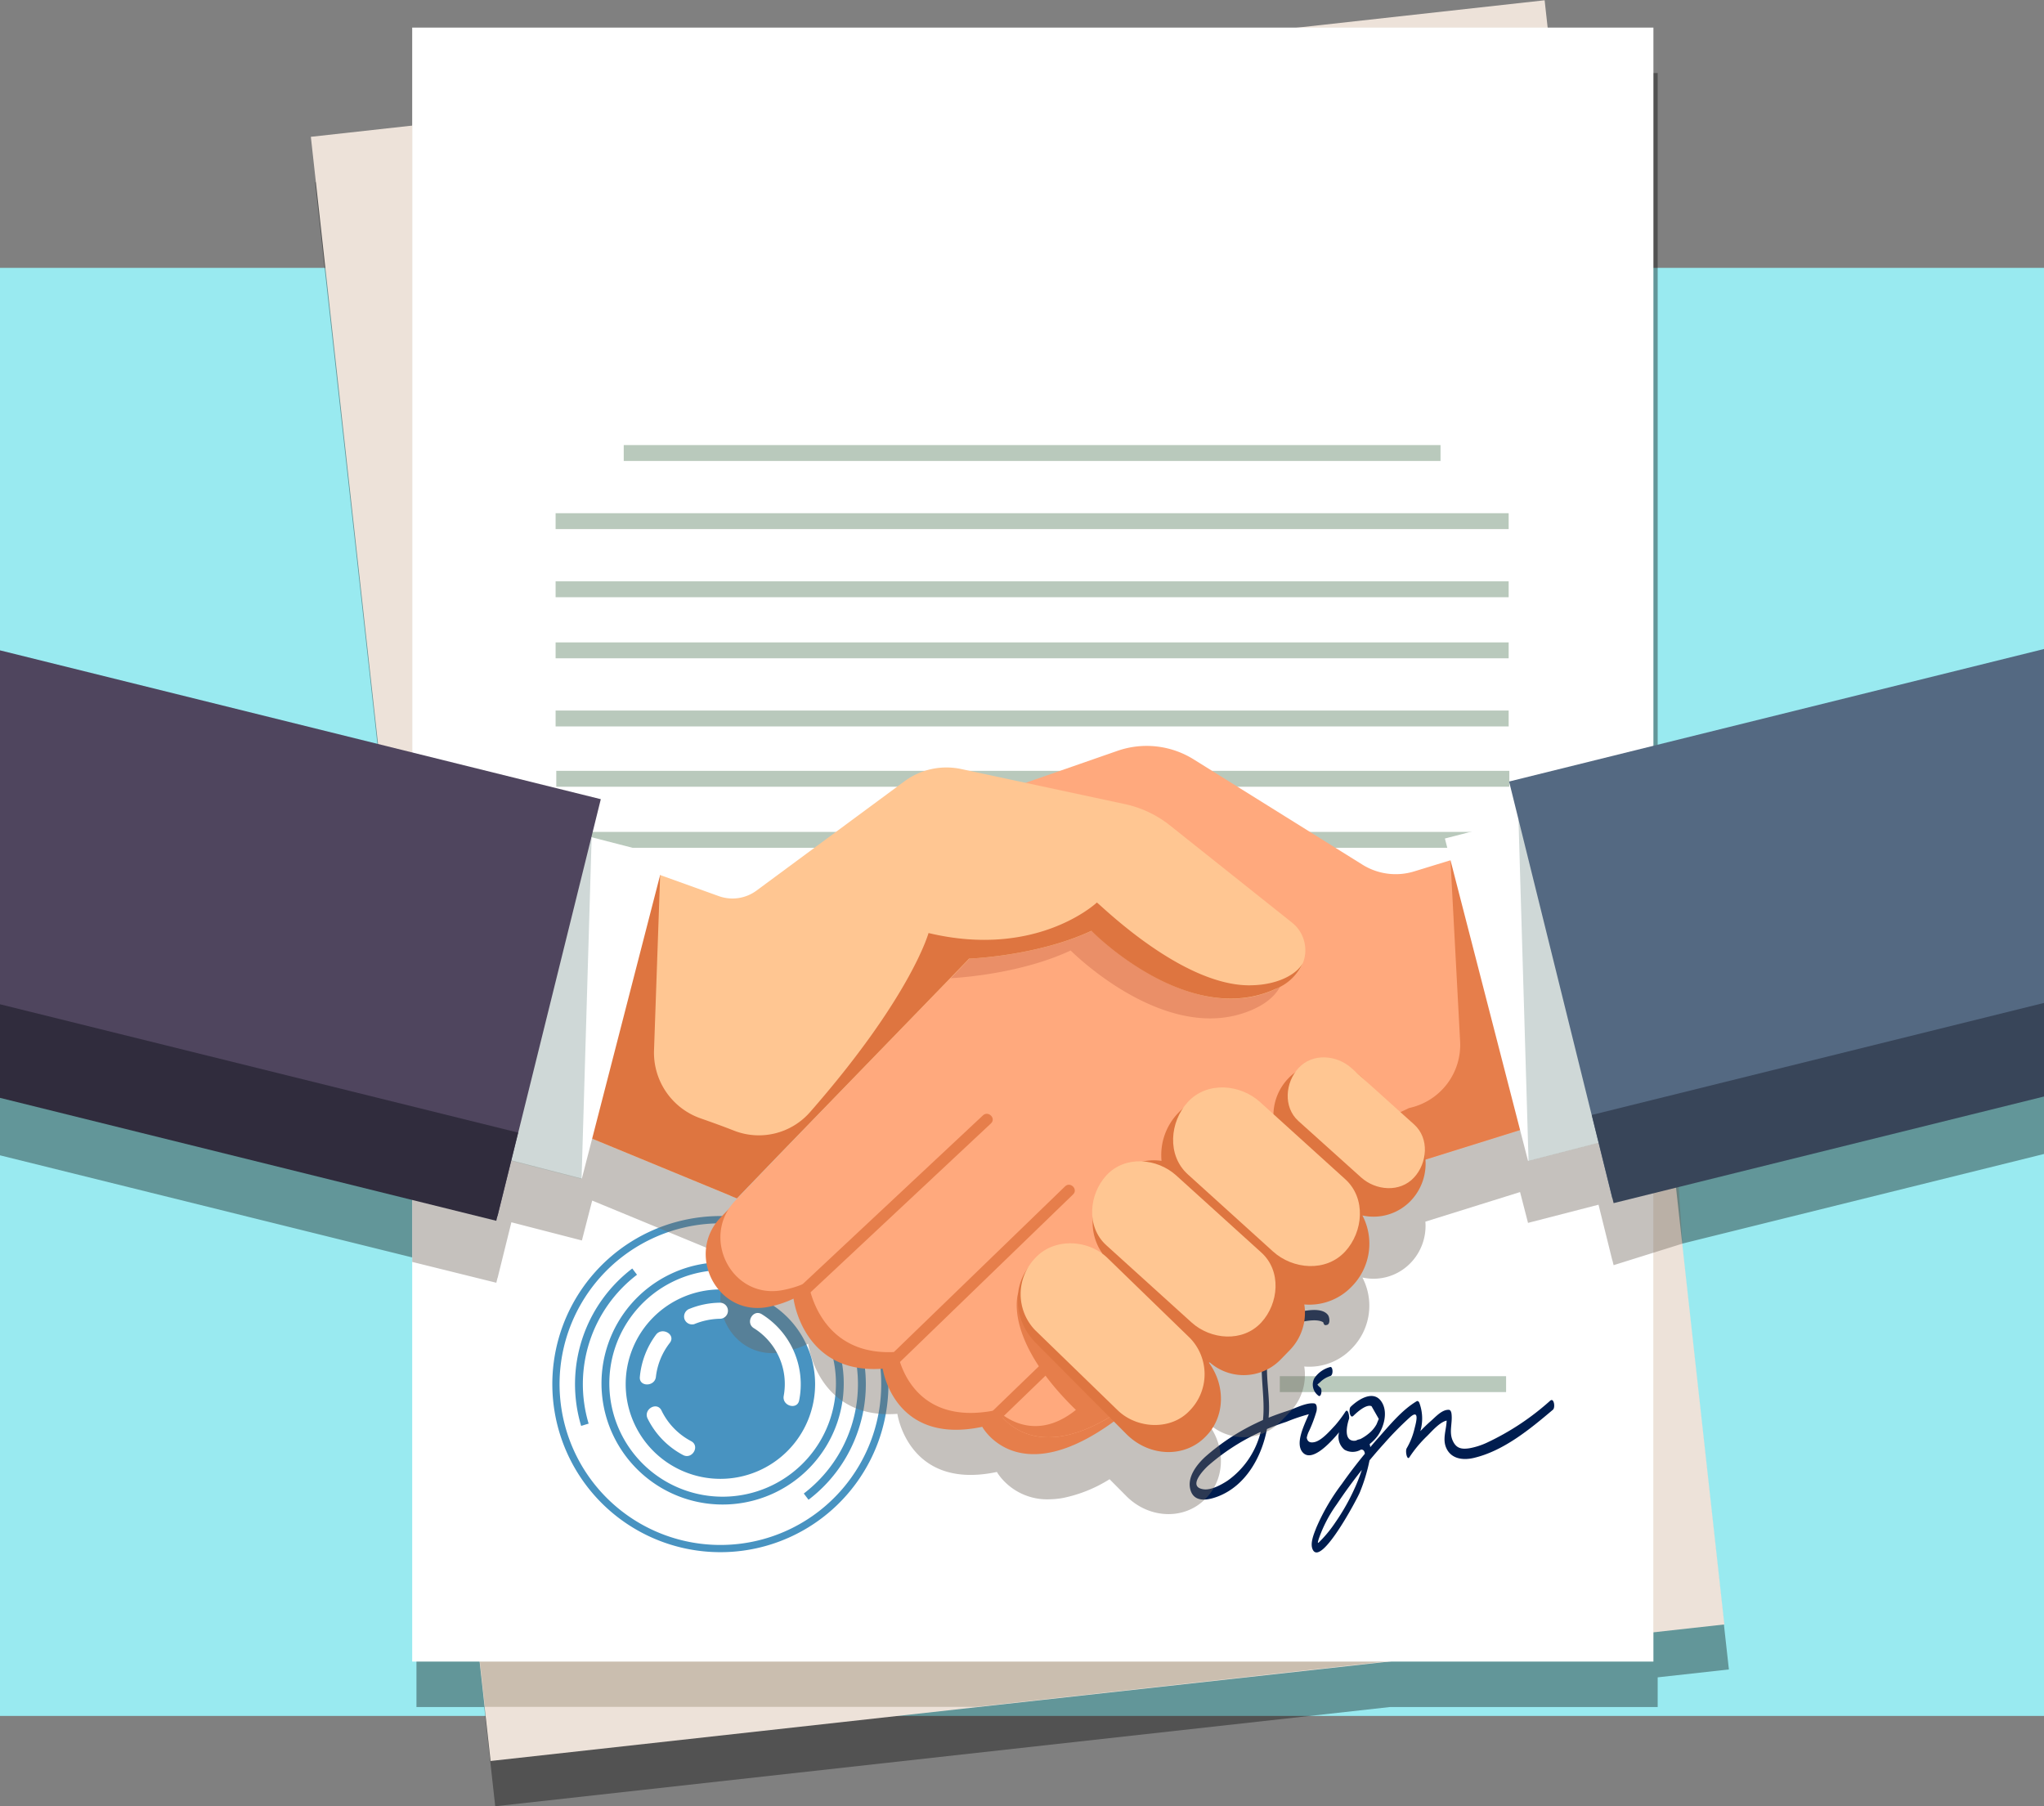 <svg xmlns="http://www.w3.org/2000/svg" xmlns:xlink="http://www.w3.org/1999/xlink" width="295" height="260.698" viewBox="0 0 295 260.698">
  <rect x="0" y="0" width="295" height="260.698" fill="#808080" stroke="none"/>
  <defs>
    <clipPath id="clip-path">
      <rect id="Rectángulo_403787" data-name="Rectángulo 403787" width="295" height="260.698" fill="none"/>
    </clipPath>
    <clipPath id="clip-path-3">
      <rect id="Rectángulo_403775" data-name="Rectángulo 403775" width="204.042" height="254.142" fill="none"/>
    </clipPath>
    <clipPath id="clip-path-4">
      <rect id="Rectángulo_403776" data-name="Rectángulo 403776" width="295" height="115.908" fill="none"/>
    </clipPath>
    <clipPath id="clip-path-6">
      <rect id="Rectángulo_403779" data-name="Rectángulo 403779" width="179.139" height="235.834" fill="none"/>
    </clipPath>
    <clipPath id="clip-path-8">
      <rect id="Rectángulo_403782" data-name="Rectángulo 403782" width="183.326" height="101.944" fill="none"/>
    </clipPath>
    <clipPath id="clip-path-9">
      <rect id="Rectángulo_403784" data-name="Rectángulo 403784" width="77.728" height="49.268" fill="none"/>
    </clipPath>
    <clipPath id="clip-path-10">
      <rect id="Rectángulo_403785" data-name="Rectángulo 403785" width="63.248" height="49.267" fill="none"/>
    </clipPath>
  </defs>
  <g id="Grupo_1103077" data-name="Grupo 1103077" transform="translate(-1125 -2937.515)">
    <rect id="Rectángulo_35929" data-name="Rectángulo 35929" width="295" height="209" transform="translate(1125 2976.177)" fill="#99eaf0"/>
    <g id="Grupo_1103015" data-name="Grupo 1103015" transform="translate(1125 2937.515)">
      <g id="Grupo_1103016" data-name="Grupo 1103016">
        <g id="Grupo_1103014" data-name="Grupo 1103014" clip-path="url(#clip-path)">
          <g id="Grupo_1102997" data-name="Grupo 1102997">
            <g id="Grupo_1102996" data-name="Grupo 1102996" clip-path="url(#clip-path)">
              <g id="Grupo_1102992" data-name="Grupo 1102992" transform="translate(45.479 6.556)" opacity="0.36">
                <g id="Grupo_1102991" data-name="Grupo 1102991">
                  <g id="Grupo_1102990" data-name="Grupo 1102990" clip-path="url(#clip-path-3)">
                    <path id="Trazado_879769" data-name="Trazado 879769" d="M332.515,255.536l10.277-1.14-10.277-92.668V23.982H317.239L316.8,20l-35.911,3.983H153.375V38.123l-14.626,1.622,14.626,131.886v88.185h9.78l1.589,14.326,129.179-14.326h38.592Z" transform="translate(-138.749 -20)"/>
                  </g>
                </g>
              </g>
              <g id="Grupo_1102995" data-name="Grupo 1102995" transform="translate(0 101.967)" opacity="0.36">
                <g id="Grupo_1102994" data-name="Grupo 1102994">
                  <g id="Grupo_1102993" data-name="Grupo 1102993" clip-path="url(#clip-path-4)">
                    <path id="Trazado_879770" data-name="Trazado 879770" d="M217.8,330.211l1.359,5.485-10.623,2.74.81,3.137-5.252,1.612a9.058,9.058,0,0,1-7.451-.974l-24.366-15.2a12.814,12.814,0,0,0-10.993-1.23L148.017,330.4l-9.285-1.99a10.2,10.2,0,0,0-8.193,1.768l-21.353,15.772a5.838,5.838,0,0,1-5.444.8l-8.464-3.043.7-2.721-10.623-2.74,1.359-5.485L0,311.279v64.589l71.625,17.743.171-.689.015,0,1.991-8.038,10.176,2.625,1.485-5.757,19.952,8.227-.01.01.921.38.01-.01.026.01,0,0,8.891-9.17-9.116,9.481c-5.009,5.209-.711,14.027,6.442,13a14.784,14.784,0,0,0,4.063-1.268s1.316,10.979,12.871,10.113c0,0,1.573,11.106,14.365,8.388h0a5.106,5.106,0,0,0,.382.572l.092.119a8.662,8.662,0,0,0,7.165,3.254h.017a11.978,11.978,0,0,0,1.74-.167l.168-.029a20.212,20.212,0,0,0,6.693-2.7l2.421,2.435c3.292,3.312,8.4,3.485,11.419.389l.111-.114c3.014-3.1,2.79-8.289-.5-11.6l.606.61a7.441,7.441,0,0,0,10.645-.054l1.323-1.36a7.709,7.709,0,0,0,2.075-6.574,8.434,8.434,0,0,0,6.8-2.539l.122-.125a8.79,8.79,0,0,0,1.471-10.178,7.432,7.432,0,0,0,6.94-2.088,7.7,7.7,0,0,0,2.147-5.976l13.667-4.27,1.148,4.45,10.176-2.625,1.991,8.038.015,0,.171.689L295,375.675V311.086Z" transform="translate(0 -311.086)"/>
                  </g>
                </g>
              </g>
            </g>
          </g>
          <rect id="Rectángulo_403778" data-name="Rectángulo 403778" width="179.139" height="235.834" transform="matrix(0.994, -0.11, 0.11, 0.994, 44.864, 19.745)" fill="#ede2d9"/>
          <g id="Grupo_1103002" data-name="Grupo 1103002">
            <g id="Grupo_1103001" data-name="Grupo 1103001" clip-path="url(#clip-path)">
              <g id="Grupo_1103000" data-name="Grupo 1103000" transform="translate(59.478 10.516)" opacity="0.66">
                <g id="Grupo_1102999" data-name="Grupo 1102999">
                  <g id="Grupo_1102998" data-name="Grupo 1102998" clip-path="url(#clip-path-6)">
                    <path id="Trazado_879771" data-name="Trazado 879771" d="M249.857,32.082l-68.4,7.585V173.176l10.507,94.74h70.928l97.7-10.835V163.273L346.049,32.082Z" transform="translate(-181.459 -32.082)" fill="#b7ac9a"/>
                  </g>
                </g>
              </g>
            </g>
          </g>
          <rect id="Rectángulo_403781" data-name="Rectángulo 403781" width="179.139" height="235.834" transform="translate(59.49 3.983)" fill="#fff"/>
          <path id="Línea_4301" data-name="Línea 4301" d="M117.883-1.206H0V-3.5H117.883Z" transform="translate(90.02 67.738)" fill="#b9c9bc"/>
          <path id="Línea_4302" data-name="Línea 4302" d="M137.55-1.206H0V-3.5H137.55Z" transform="translate(80.187 87.404)" fill="#b9c9bc"/>
          <path id="Línea_4303" data-name="Línea 4303" d="M137.55-1.206H0V-3.5H137.55Z" transform="translate(80.187 77.571)" fill="#b9c9bc"/>
          <path id="Línea_4304" data-name="Línea 4304" d="M137.55-1.206H0V-3.5H137.55Z" transform="translate(80.187 106.052)" fill="#b9c9bc"/>
          <path id="Línea_4305" data-name="Línea 4305" d="M137.55-1.206H0V-3.5H137.55Z" transform="translate(80.187 96.219)" fill="#b9c9bc"/>
          <path id="Línea_4306" data-name="Línea 4306" d="M32.661-1.206H0V-3.5H32.661Z" transform="translate(184.707 202.127)" fill="#b9c9bc"/>
          <g id="Grupo_1103013" data-name="Grupo 1103013">
            <g id="Grupo_1103012" data-name="Grupo 1103012" clip-path="url(#clip-path)">
              <path id="Trazado_879772" data-name="Trazado 879772" d="M290.427,567.5a24.257,24.257,0,1,1-15.2-30.753,24.285,24.285,0,0,1,15.2,30.753m-44.966-15.215a23.213,23.213,0,1,0,29.429-14.548,23.239,23.239,0,0,0-29.429,14.548" transform="translate(-163.478 -359.953)" fill="#4893c1"/>
              <path id="Trazado_879773" data-name="Trazado 879773" d="M361.756,603.844a20.877,20.877,0,0,1-7.154,9.964l-.684-.9A19.861,19.861,0,0,0,360.9,591.42l1.082-.326a20.841,20.841,0,0,1-.225,12.75" transform="translate(-237.911 -397.346)" fill="#4893c1"/>
              <path id="Trazado_879774" data-name="Trazado 879774" d="M255.141,580.954l-1.082.325a20.991,20.991,0,0,1,7.379-22.714l.684.9a19.862,19.862,0,0,0-6.981,21.489" transform="translate(-170.186 -375.48)" fill="#4893c1"/>
              <path id="Trazado_879775" data-name="Trazado 879775" d="M298.888,578.9a17.483,17.483,0,1,1-10.957-22.164A17.5,17.5,0,0,1,298.888,578.9m-32.051-10.845a16.353,16.353,0,1,0,20.732-10.249,16.372,16.372,0,0,0-20.732,10.249" transform="translate(-178.033 -373.63)" fill="#4893c1"/>
              <path id="Línea_4307" data-name="Línea 4307" d="M137.55-1.206H0V-3.5H137.55Z" transform="translate(80.285 114.756)" fill="#b9c9bc"/>
              <path id="Línea_4308" data-name="Línea 4308" d="M137.55-1.206H0V-3.5H137.55Z" transform="translate(80.285 133.404)" fill="#b9c9bc"/>
              <path id="Línea_4309" data-name="Línea 4309" d="M137.55-1.206H0V-3.5H137.55Z" transform="translate(80.284 123.57)" fill="#b9c9bc"/>
              <path id="Trazado_879776" data-name="Trazado 879776" d="M302.837,581.447a13.669,13.669,0,1,1-13.669-13.669,13.669,13.669,0,0,1,13.669,13.669" transform="translate(-185.197 -381.673)" fill="#4893c1"/>
              <path id="Trazado_879777" data-name="Trazado 879777" d="M575.875,589.91a37.393,37.393,0,0,1-9.2,6.095,10.41,10.41,0,0,1-2.414.771c-1.192.194-1.978.042-2.483-1.124-.544-1.256.011-2.5-.16-3.854-.024-.195-.12-.54-.365-.557-.989-.067-1.911,1-2.616,1.615-.533.464-1.034.953-1.515,1.461a6.5,6.5,0,0,0-.159-4.123c-.06-.13-.211-.289-.369-.195-2.139,1.274-3.89,3.439-5.533,5.283-.4.443-.781.894-1.166,1.346a2.4,2.4,0,0,0-.092-.443A6.177,6.177,0,0,0,551,594.947c.841-1.228,1.4-3.2.668-4.616-1.082-2.1-3.365-.728-4.6.468-.343.331-.115,1.791.383,1.31.47-.454,1.836-1.734,2.625-1.394l1.045,1.833-.322.781a4.508,4.508,0,0,1-1.138,1.343,6.166,6.166,0,0,1-1.214.793,2.969,2.969,0,0,0-.461.134.283.283,0,0,0-.092.062,1.488,1.488,0,0,1-.4.045c-1.41-.076-1.017-2.13-.662-3.173.079-.232-.124-1.595-.519-1.038a17.491,17.491,0,0,1-1.483,1.976c-.693.736-1.927,2.19-2.974,2.424-.447.1-1,.106-1.128-.622a3.661,3.661,0,0,1,.361-1.033,19.98,19.98,0,0,0,1.042-2.785c.071-.3.127-1.086-.328-1.141-1.193-.147-2.754.73-3.868,1.085-.921.294-1.824.615-2.713.975.034-.381.055-.759.062-1.131.054-3.044-.825-6.528.193-9.471a4.694,4.694,0,0,1,3.344-2.908c.8-.259,3.236-.912,4.289-.257.054.253.175.44.353.41l.15-.026c.547-.093.41-1.1.191-1.414-.851-1.216-3.425-.651-4.554-.357a5.863,5.863,0,0,0-4.026,2.789c-1.965,3.9-.363,8.488-.816,12.7-.347.153-.691.312-1.033.481A31.657,31.657,0,0,0,526.1,598c-1.239,1.133-2.689,2.965-2.158,4.8.558,1.927,2.638,1.469,4.074.9,3.9-1.554,6.2-5.619,6.969-9.688.914-.389,1.844-.732,2.8-1.039a26.06,26.06,0,0,1,3.241-1.1c-.753,1.743-2.013,4.3-.854,5.542,1.252,1.339,3.669-1.065,5.22-2.931a2.435,2.435,0,0,0,.768,2.505,2.367,2.367,0,0,0,2.4-.013c.349-.014.512.222.551.605-1.154,1.406-2.261,2.848-3.307,4.338a30.012,30.012,0,0,0-3.684,6.3c-.332.862-1,2.343-.5,3.254,1.249,2.274,6.3-7.222,6.756-8.288a25.31,25.31,0,0,0,1.411-4.651c.686-.825,1.385-1.64,2.108-2.433a46.27,46.27,0,0,1,3.74-3.8c1.406-1.222.884.745.64,1.672a10.132,10.132,0,0,1-1.114,2.8c-.253.389.035,1.839.383,1.31a17.9,17.9,0,0,1,2.523-3.035c.621-.6,1.813-2.029,2.85-2.254-.037,1.333-.641,2.669-.045,3.976.715,1.566,2.412,1.77,3.927,1.42,4.322-1,8.155-4.171,11.459-6.966.363-.307.155-1.765-.383-1.31m-41.85,4.714a12.18,12.18,0,0,1-4.723,6.835c-.894.582-2.348,1.394-3.448,1.249-2.4-.316-.046-2.778.629-3.394a31.008,31.008,0,0,1,7.084-4.656c.171-.085.343-.161.515-.242-.019.07-.036.139-.057.208m13.68,7.79a30.448,30.448,0,0,1-2.862,5.088,18.025,18.025,0,0,1-1.9,2.391c-.606.618-.744.831-.482-.036a19.38,19.38,0,0,1,2.6-4.99q1.7-2.553,3.615-4.958c-.359,1.11-.824,2.184-.965,2.5" transform="translate(-352.13 -387.758)" fill="#001d4f"/>
              <path id="Trazado_879778" data-name="Trazado 879778" d="M578.218,603.57a1.983,1.983,0,0,0,.564,2.467c.431.406.629-.839.328-1.122a2.335,2.335,0,0,1-.451-.459c.039.014.12-.107.143-.12a3.664,3.664,0,0,0,.385-.345,3.7,3.7,0,0,1,1.341-.765c.47-.107.392-1.389,0-1.3a3.942,3.942,0,0,0-2.31,1.645" transform="translate(-388.537 -404.624)" fill="#001d4f"/>
              <g id="Grupo_1103005" data-name="Grupo 1103005" transform="translate(59.49 116.579)" opacity="0.4">
                <g id="Grupo_1103004" data-name="Grupo 1103004">
                  <g id="Grupo_1103003" data-name="Grupo 1103003" clip-path="url(#clip-path-8)">
                    <path id="Trazado_879779" data-name="Trazado 879779" d="M360.634,355.664,339.8,360.825l1.359,5.485-10.622,2.74.809,3.138-5.253,1.612a9.058,9.058,0,0,1-7.451-.974l-24.366-15.2a12.814,12.814,0,0,0-10.993-1.229l-13.261,4.615-9.285-1.99a10.2,10.2,0,0,0-8.193,1.768L231.19,376.565a5.838,5.838,0,0,1-5.445.8l-8.464-3.043.7-2.721-10.622-2.74,1.358-5.485L181.5,356.63v64.589l12.135,3.006.17-.689.015,0,1.991-8.038,10.176,2.625,1.485-5.757L227.42,420.6l-.01.01.921.38.01-.011.025.011,0,0,8.892-9.17-9.116,9.481c-5.008,5.209-.711,14.028,6.442,13a14.791,14.791,0,0,0,4.063-1.268s1.316,10.978,12.871,10.113c0,0,1.572,11.105,14.365,8.388a5.129,5.129,0,0,0,.383.572c.029.038.059.078.092.119a8.661,8.661,0,0,0,7.165,3.254h.018a11.983,11.983,0,0,0,1.74-.167l.168-.03a20.21,20.21,0,0,0,6.693-2.7l2.421,2.435c3.292,3.311,8.4,3.485,11.419.388l.11-.113c3.014-3.1,2.791-8.289-.5-11.6l.606.61a7.442,7.442,0,0,0,10.645-.054l1.324-1.36a7.71,7.71,0,0,0,2.075-6.574,8.436,8.436,0,0,0,6.8-2.539l.121-.125a8.79,8.79,0,0,0,1.471-10.179,7.432,7.432,0,0,0,6.941-2.088,7.7,7.7,0,0,0,2.147-5.976l13.667-4.27,1.148,4.45,10.176-2.625,1.991,8.038.015,0,.17.689,9.931-3.108Z" transform="translate(-181.495 -355.664)" fill="#6d645b"/>
                  </g>
                </g>
              </g>
              <path id="Trazado_879780" data-name="Trazado 879780" d="M355.139,402.022l-42.234,43.926c-5.009,5.209-.711,14.028,6.442,13a14.79,14.79,0,0,0,4.064-1.268s1.316,10.978,12.871,10.113c0,0,1.573,11.105,14.365,8.388,0,0,6.208,11.477,23.753-4.711,8.657-7.987,37.293-31.168,37.293-31.168Z" transform="translate(-208.884 -270.248)" fill="#e67e4b"/>
              <path id="Trazado_879781" data-name="Trazado 879781" d="M480.585,324.479l-63.267,19.416a9.06,9.06,0,0,1-7.451-.974l-24.366-15.2a12.814,12.814,0,0,0-10.993-1.229l-27.229,9.476L361.6,347.463,319.37,391.389c-5.009,5.209-.711,14.027,6.442,13a14.779,14.779,0,0,0,4.064-1.268s1.317,10.979,12.871,10.113c0,0,1.573,11.105,14.365,8.388,0,0,6.208,11.477,23.753-4.711,8.657-7.987,37.293-31.167,37.293-31.167l73.5-22.963Z" transform="translate(-213.229 -218.122)" fill="#ffa97d"/>
              <path id="Trazado_879782" data-name="Trazado 879782" d="M456.867,381.676c5.8-2.7,4.811-7.7,2.461-9.524l-17.7-14.094a15.723,15.723,0,0,0-6.5-3.073L417.461,351.2l-7.165,2.493,14.326,11.492L413,377.27c1.714-.093,10.276-.708,17.332-4,0,0,14.07,14.215,26.533,8.407" transform="translate(-275.81 -236.084)" fill="#ea8f68"/>
              <path id="Trazado_879783" data-name="Trazado 879783" d="M326.945,360.4l-17.7-14.094a15.719,15.719,0,0,0-6.5-3.073l-23.619-5.061a10.2,10.2,0,0,0-8.193,1.768L249.58,355.714a5.839,5.839,0,0,1-5.444.8L212,344.959l-3.152,39.547,37.9,15.629,33.55-34.6s9.765-.339,17.645-4.016c0,0,14.069,14.215,26.533,8.407,5.8-2.7,4.811-7.7,2.461-9.524" transform="translate(-140.395 -227.176)" fill="#ffc692"/>
              <path id="Trazado_879784" data-name="Trazado 879784" d="M320.841,400.444c-9.991.1-21.854-11.878-22.142-11.948,0,0-8.626,8.146-24.293,4.4,0,0-2.546,9.236-17.115,25.862a9.817,9.817,0,0,1-10.979,2.652c-1.448-.57-3.071-1.159-4.807-1.767a10.04,10.04,0,0,1-6.717-9.825l.884-25.294c-11.165-3.88-26.175,23.469-25.8,18.252l-1.019,12.785L245.811,430.8l-.01.011.921.38.01-.01.026.01,6.114-6.342,27.4-28.259s9.764-.339,17.644-4.016c-.065-.018,13.9,14.166,26.533,8.407a7.139,7.139,0,0,0,3.968-3.741c-.773,1.475-3.426,3.162-7.576,3.2" transform="translate(-140.396 -258.231)" fill="#de7540"/>
              <path id="Trazado_879785" data-name="Trazado 879785" d="M450.361,458.13c-10.653-10.367-8.331-16.862-8.331-16.862l56.415-26.712.078-.017a9.318,9.318,0,0,0,7.29-9.594l-1.393-26.15,68.716,19.221.368,1.273-73.5,22.962s-28.636,23.18-37.293,31.167c-17.545,16.188-23.753,4.711-23.753,4.711s4.889,5.243,11.4,0" transform="translate(-295.081 -254.634)" fill="#e67e4b"/>
              <path id="Trazado_879786" data-name="Trazado 879786" d="M351.738,516.891l26.782-25.073c.773-.724-.388-1.88-1.159-1.159l-26.782,25.073c-.773.724.388,1.88,1.159,1.159" transform="translate(-235.496 -329.678)" fill="#e67e4b"/>
              <path id="Trazado_879787" data-name="Trazado 879787" d="M391.019,548.007l25.763-24.938c.76-.736-.4-1.894-1.159-1.159L389.86,546.848c-.76.736.4,1.894,1.159,1.159" transform="translate(-261.906 -350.682)" fill="#e67e4b"/>
              <path id="Trazado_879788" data-name="Trazado 879788" d="M434.843,579.571l22.8-22.026c.761-.735-.4-1.893-1.159-1.159l-22.8,22.026c-.761.735.4,1.893,1.159,1.159" transform="translate(-291.365 -373.858)" fill="#e67e4b"/>
              <path id="Trazado_879789" data-name="Trazado 879789" d="M450.246,496.761l.11-.113c3.015-3.1,8.126-2.923,11.418.388l-.608-.612a7.741,7.741,0,0,1-.058-10.82l1.324-1.36a7.431,7.431,0,0,1,6.445-2.178,8.739,8.739,0,0,1,2.427-6.934l.122-.125a8.44,8.44,0,0,1,12.075-.061l1.595,1.6a7.706,7.706,0,0,1,2.1-6.408,7.441,7.441,0,0,1,10.645-.054l6.913,6.953a7.741,7.741,0,0,1,.058,10.821,7.433,7.433,0,0,1-6.94,2.088,8.791,8.791,0,0,1-1.471,10.178l-.121.124a8.435,8.435,0,0,1-6.8,2.539,7.711,7.711,0,0,1-2.076,6.574l-1.323,1.36a7.442,7.442,0,0,1-10.645.054L468.3,503.6l6.526,6.565c3.292,3.311,3.516,8.506.5,11.6l-.11.113c-3.015,3.1-8.127,2.923-11.419-.389l-13.052-13.13c-3.292-3.311-3.516-8.505-.5-11.6" transform="translate(-301.238 -314.515)" fill="#de7540"/>
              <path id="Trazado_879790" data-name="Trazado 879790" d="M709.993,358.145,648.2,374.083l-12-46.527,78.77-20.317Z" transform="translate(-427.666 -206.533)" fill="#fff"/>
              <rect id="Rectángulo_403783" data-name="Rectángulo 403783" width="48.05" height="81.347" transform="translate(5.208 149.783) rotate(-75.537)" fill="#fff"/>
              <path id="Trazado_879791" data-name="Trazado 879791" d="M501.083,566.066l-14.27-14.355a.82.82,0,0,0-1.159,1.159l14.27,14.355a.82.82,0,0,0,1.159-1.159" transform="translate(-326.306 -370.709)" fill="#de7540"/>
              <g id="Grupo_1103008" data-name="Grupo 1103008" transform="translate(7.66 120.89)" opacity="0.4">
                <g id="Grupo_1103007" data-name="Grupo 1103007">
                  <g id="Grupo_1103006" data-name="Grupo 1103006" clip-path="url(#clip-path-9)">
                    <path id="Trazado_879792" data-name="Trazado 879792" d="M37.849,402.144l61.794,15.939,1.454-49.267L23.369,387.294Z" transform="translate(-23.369 -368.815)" fill="#869e9a"/>
                  </g>
                </g>
              </g>
              <path id="Trazado_879793" data-name="Trazado 879793" d="M0,286.37v63.858l71.811,17.789,14.9-60.166Z" transform="translate(0 -192.504)" fill="#4f455e"/>
              <g id="Grupo_1103011" data-name="Grupo 1103011" transform="translate(219.154 118.283)" opacity="0.4">
                <g id="Grupo_1103010" data-name="Grupo 1103010">
                  <g id="Grupo_1103009" data-name="Grupo 1103009" clip-path="url(#clip-path-10)">
                    <path id="Trazado_879794" data-name="Trazado 879794" d="M731.853,394.193l-61.794,15.939-1.454-49.267,53.705,12.768Z" transform="translate(-668.605 -360.864)" fill="#869e9a"/>
                  </g>
                </g>
              </g>
              <path id="Trazado_879795" data-name="Trazado 879795" d="M0,442.213V455.72l71.625,17.743,3.152-12.727Z" transform="translate(0 -297.265)" fill="#302c3d"/>
              <path id="Trazado_879796" data-name="Trazado 879796" d="M741.665,285.782l-77.2,19.125,14.9,60.166,62.3-15.433Z" transform="translate(-446.665 -192.109)" fill="#546982"/>
              <path id="Trazado_879797" data-name="Trazado 879797" d="M766.146,441.625l-65.267,16.168,3.153,12.726,62.115-15.387Z" transform="translate(-471.146 -296.87)" fill="#384559"/>
              <path id="Trazado_879798" data-name="Trazado 879798" d="M451.5,560.021l11.9,11.549c2.771,2.69,7.708,2.965,10.43,0a7.5,7.5,0,0,0,0-10.429l-11.9-11.549c-2.771-2.689-7.708-2.965-10.43,0a7.5,7.5,0,0,0,0,10.43" transform="translate(-302.087 -368.021)" fill="#ffc692"/>
              <path id="Trazado_879799" data-name="Trazado 879799" d="M482.933,523.472l12.29,11.131c2.764,2.5,7.389,2.933,10.082,0,2.506-2.73,2.952-7.409,0-10.082l-12.29-11.131c-2.764-2.5-7.389-2.933-10.082,0-2.506,2.73-2.952,7.408,0,10.082" transform="translate(-323.26 -343.739)" fill="#ffc692"/>
              <path id="Trazado_879800" data-name="Trazado 879800" d="M518.652,491.369l12.29,11.131c2.859,2.589,7.645,3.034,10.43,0,2.593-2.824,3.054-7.664,0-10.43l-12.29-11.131c-2.859-2.589-7.644-3.034-10.43,0-2.592,2.824-3.054,7.664,0,10.43" transform="translate(-347.224 -321.878)" fill="#ffc692"/>
              <path id="Trazado_879801" data-name="Trazado 879801" d="M568.549,474.788l9.039,8.133c2.1,1.892,5.6,2.23,7.648,0,1.9-2.065,2.246-5.628,0-7.649l-9.039-8.133c-2.1-1.892-5.6-2.23-7.649,0-1.9,2.065-2.246,5.628,0,7.649" transform="translate(-381.145 -312.98)" fill="#ffc692"/>
              <path id="Trazado_879802" data-name="Trazado 879802" d="M291.17,624.292a9.818,9.818,0,0,1-4.281-4.429c-.659-1.339-2.659-.165-2,1.17A11.914,11.914,0,0,0,290,626.294c1.317.7,2.489-1.3,1.17-2" transform="translate(-191.42 -416.288)" fill="#fff"/>
              <path id="Trazado_879803" data-name="Trazado 879803" d="M330.781,580.324a9.494,9.494,0,0,1,4.322,9.786c-.26,1.459,1.974,2.085,2.236.616a11.906,11.906,0,0,0-5.387-12.4c-1.263-.8-2.427,1.2-1.17,2" transform="translate(-221.995 -388.636)" fill="#fff"/>
              <path id="Trazado_879804" data-name="Trazado 879804" d="M302.657,576.716a10.2,10.2,0,0,1,3.759-.777,1.16,1.16,0,0,0,0-2.318,11.989,11.989,0,0,0-4.375.859,1.2,1.2,0,0,0-.81,1.426,1.166,1.166,0,0,0,1.426.81" transform="translate(-202.467 -385.6)" fill="#fff"/>
              <path id="Trazado_879805" data-name="Trazado 879805" d="M284.033,592.768a9.814,9.814,0,0,1,2.013-4.9c.9-1.191-1.114-2.348-2-1.17a12.039,12.039,0,0,0-2.329,6.072c-.16,1.481,2.159,1.47,2.318,0" transform="translate(-189.369 -394.059)" fill="#fff"/>
            </g>
          </g>
        </g>
      </g>
    </g>
  </g>
</svg>
